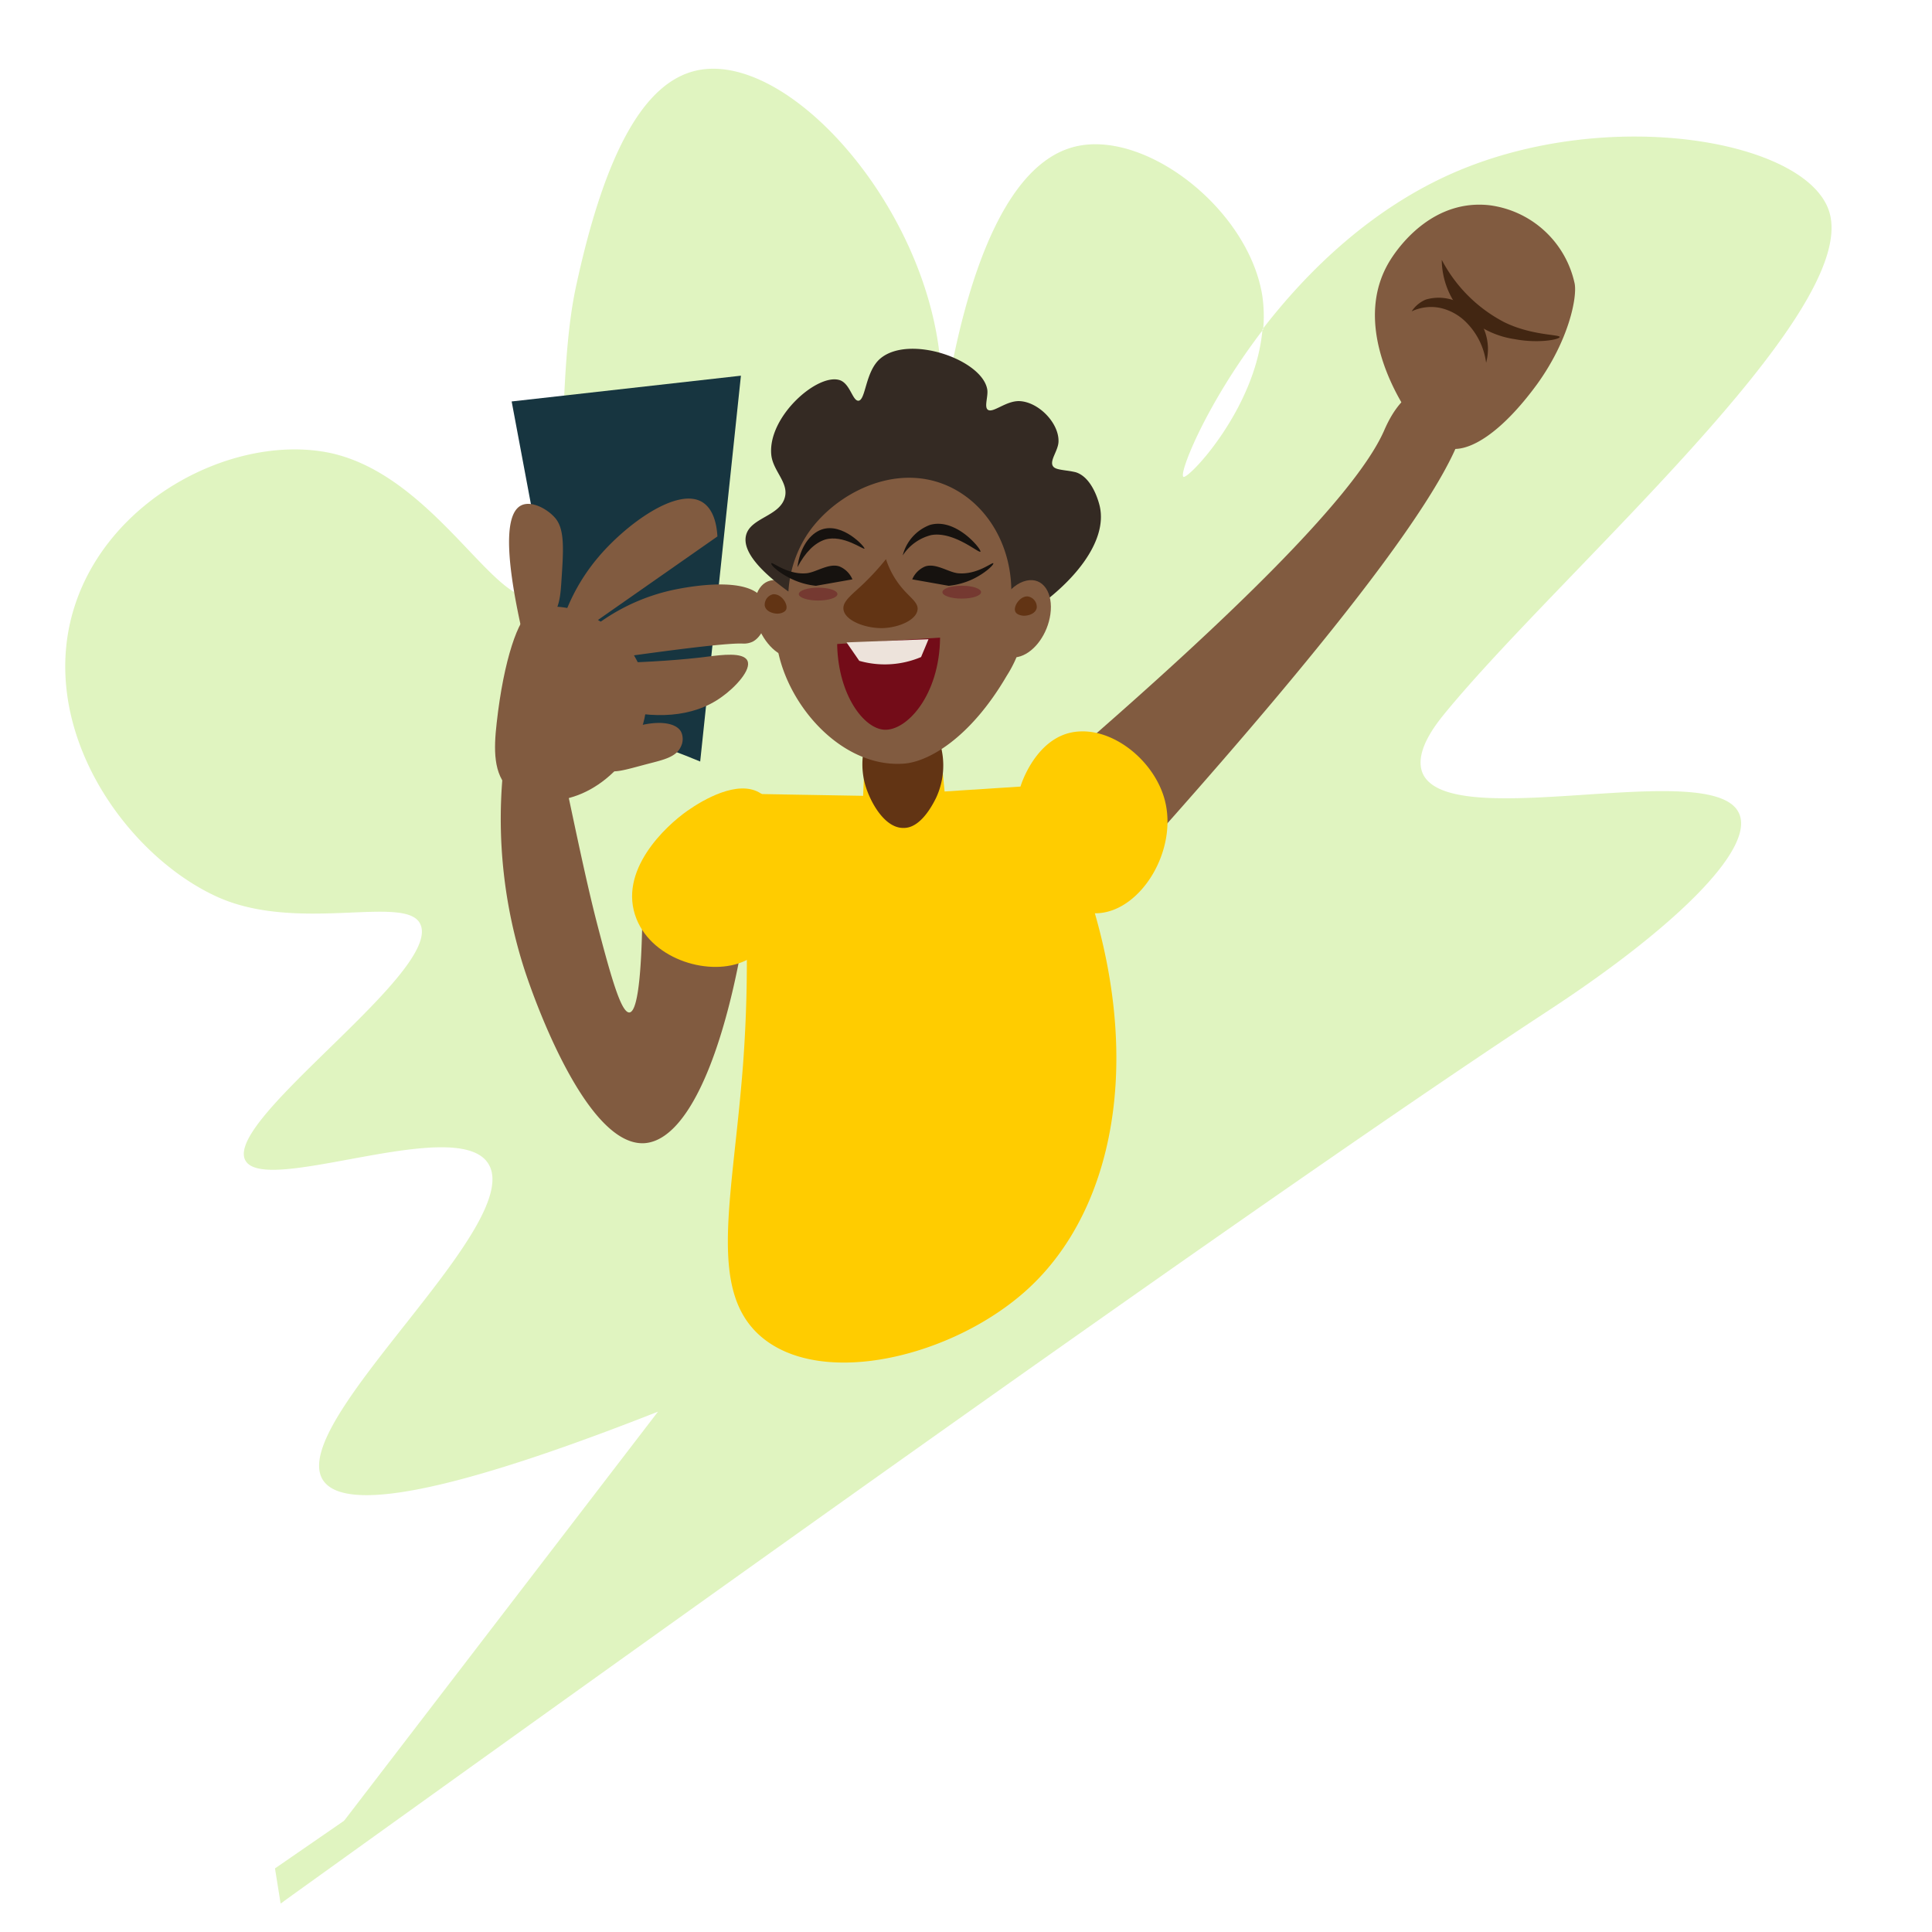 <svg id="Group_3" data-name="Group 3" xmlns="http://www.w3.org/2000/svg" viewBox="0 0 240 240"><defs><style>.cls-1{opacity:0.25;}.cls-2{fill:#82d302;}.cls-10,.cls-11,.cls-13,.cls-2,.cls-3,.cls-4,.cls-5,.cls-6,.cls-7,.cls-8,.cls-9{fill-rule:evenodd;}.cls-3{fill:#342a23;}.cls-4{fill:#173540;}.cls-5{fill:#815b40;}.cls-6{fill:#422612;}.cls-7{fill:#fc0;}.cls-8{fill:#623414;}.cls-9{fill:#16120f;}.cls-10{fill:#730c18;}.cls-11{fill:#ede3db;}.cls-12{opacity:0.4;}.cls-13,.cls-14{fill:#65041b;}</style></defs><g class="cls-1"><g id="Shape_39" data-name="Shape 39"><path class="cls-2" d="M176.7,96c-1-2.55,1.49-5.81,2.75-7.35C193.74,71.2,231.06,39,227.25,26.35c-2.67-8.87-27.15-13.26-46.42-5-10.35,4.45-18.34,12.21-24,19.55C156,50.8,147.57,59.63,147,59.23s2.78-9,9.91-18.29a17.31,17.31,0,0,0-.12-4.31C155,25.89,142.19,16,133.44,18.24c-11.27,2.89-15.32,25.84-16.7,36.46-.17,1.85-.37,3.34-.51,4.28a7.83,7.83,0,0,1-.14,1.08,9.4,9.4,0,0,1,.14-1.08c.1-.92.26-2.41.51-4.28a53.06,53.06,0,0,0-.12-11.43c-2.51-18.76-19-36.9-30.05-34.52-6.31,1.37-11.29,9.59-15,26.77-2.94,13.41-.32,36.77-5,38.53C61.59,75.91,53.59,58.26,40.11,56.1c-11.48-1.84-26.27,5.79-30.7,18.79-5.17,15.16,5.94,31.17,17.47,36.47,10,4.61,23.43-.28,25.3,3.37,3,5.79-24.38,24.33-21.71,29.4,2.36,4.49,26.14-5.66,30.14.35,5,7.48-25,32.16-20.51,39.35,3.3,5.24,23.27-1.24,41.64-8.47l-46.88,61.1c47.08-33.82,124-89,157.61-111,15.71-10.3,25.49-20,23.58-24.37C213,93.88,179.91,103.76,176.7,96Z"/></g><polygon class="cls-2" points="34.16 232.1 34.86 236.46 75.63 203.5 34.16 232.1"/></g><g id="Shape_31" data-name="Shape 31"><path class="cls-3" d="M125,74.93A11.44,11.44,0,0,0,120.72,67L110.64,84.29a8.84,8.84,0,0,0,6.35,2C121.88,85.67,125.39,80,125,74.93Z"/></g><g id="Shape_30" data-name="Shape 30"><path class="cls-4" d="M63.56,49.87Q67.28,69.7,71,89.54c3,.66,5.9,1.45,8.79,2.39,2.44.8,4.82,1.68,7.19,2.67q2.52-24,5.06-47.93Z"/></g><g id="Shape_29" data-name="Shape 29"><path class="cls-5" d="M84.59,90.87c-1-1.67-5-1.22-7.72.27-1.69.94-2.34,2-2.4,2.66A2.08,2.08,0,0,0,75,95.4c.88.87,2.58.24,5.59-.54,1.93-.5,3.43-.84,4-2.13A2.11,2.11,0,0,0,84.59,90.87Z"/></g><g id="Shape_28" data-name="Shape 28"><path class="cls-5" d="M92.84,82.06c-.52-1.07-3.26-.7-4.79-.51-3.42.44-7.45.7-11.45.8L76.19,88c5,1.35,9.87,1.18,13.46-1.42C91.36,85.37,93.39,83.17,92.84,82.06Z"/></g><g id="Shape_25" data-name="Shape 25"><path class="cls-5" d="M68.88,64.25c-1-1.1-2.89-2.08-4.13-1.47-2.48,1.23-1.53,8.46.14,15.84A5.41,5.41,0,0,0,68,77.29c1.47-1.36,1.61-3.23,1.72-4.79C70,68.31,70.21,65.67,68.88,64.25Z"/></g><g id="Shape_27" data-name="Shape 27"><path class="cls-5" d="M94.87,74.56c-1.66-3-8.82-1.8-11.34-1.26a24.65,24.65,0,0,0-10.39,5.06l2.67,3.46c4.76-.67,14.25-2,16.5-1.87a2.57,2.57,0,0,0,1.21-.25C95,78.91,95.76,76.17,94.87,74.56Z"/></g><g id="Ellipse_4_copy" data-name="Ellipse 4 copy"><path class="cls-5" d="M96.79,72.13c-2.08-.46-3.36,1.54-3,4.19.35,2.39,2,4.62,3.7,5.2s3.34-.71,3.34-3.2C100.85,75.55,99,72.63,96.79,72.13Z"/></g><g id="Shape_26" data-name="Shape 26"><path class="cls-5" d="M87.25,62.38c-3.11-1.92-9.52,2.76-13,6.92A23.92,23.92,0,0,0,70,76.76l1.6,2.13L89.12,66.64C89,64.53,88.36,63.07,87.25,62.38Z"/></g><g id="Shape_24" data-name="Shape 24"><path class="cls-5" d="M79.8,83.68c-2-6.13-9.46-9.84-13.85-7.72-1.54.75-3.38,6-4.25,13.84-.37,3.28-.44,6.36,1.59,8.26,2.56,2.39,6.79,1.3,8,.89C76.82,97.18,82,90.35,79.8,83.68Z"/></g><g id="Shape_19" data-name="Shape 19"><path class="cls-5" d="M195.61,35.23a12.44,12.44,0,0,0-10.55-9.73c-6.84-.78-11.06,4.74-12.35,6.8-4.67,7.46.48,16.38,2.13,18.9,2,3,4.24,4.35,5.33,4.53,2.38.38,6.29-1.88,10.77-8C194.92,42.22,195.93,36.91,195.61,35.23Z"/></g><g id="Shape_20" data-name="Shape 20"><path class="cls-6" d="M182.13,38.12a5.71,5.71,0,0,0-5-.91,3.91,3.91,0,0,0-1.77,1.47,5.63,5.63,0,0,1,3.59-.42,6.58,6.58,0,0,1,2.85,1.46,8.71,8.71,0,0,1,2.81,5.34A6.42,6.42,0,0,0,182.13,38.12Z"/></g><g id="Shape_23" data-name="Shape 23"><path class="cls-5" d="M79.8,113.77c-.08,5-.36,11.85-1.6,12-1,.1-2.23-4.13-4-10.92-1.06-4.08-2.17-9.26-3.2-14.11-.26-1.24-.53-2.48-.8-3.73l-7.72-1.06a61,61,0,0,0,2.67,24.49c1.41,4.34,7.84,22,14.91,21.57C86,141.6,91,128.52,93.34,109.68Z"/></g><g id="Shape_21" data-name="Shape 21"><path class="cls-6" d="M186.82,40a18.3,18.3,0,0,1-7.72-7.72,10,10,0,0,0,1.6,5.32,11.16,11.16,0,0,0,7.46,4.53c2.92.56,5.58.05,5.59-.27S190.19,41.68,186.82,40Z"/></g><g id="Shape_18" data-name="Shape 18"><path class="cls-5" d="M181.5,49.34A5.12,5.12,0,0,0,177,48.17c-3.1.66-4.69,4.48-5.11,5.43-3.93,8.75-21.39,25-36.26,38l9.1,11C163.21,81.78,186,54.51,181.5,49.34Z"/></g><g id="Shape_17" data-name="Shape 17"><path class="cls-7" d="M94.27,98.42c-2.71-1.48-6.8.84-8.88,2.3-2.7,1.89-8.71,7.48-6.32,13.44,2.07,5.16,9.26,7.2,13.5,5.19C99.64,116,99.26,101.13,94.27,98.42Z"/></g><g id="Shape_16" data-name="Shape 16"><path class="cls-7" d="M144.67,99.3c-1.43-5.23-7.3-9.63-12.16-8.16-3.21,1-4.94,4.37-5.59,6.12a12.24,12.24,0,0,0,1.33,10.91c.87,1.33,4,5.54,8.19,5.27C141.81,113.1,146.37,105.52,144.67,99.3Z"/></g><g id="Shape_15" data-name="Shape 15"><path class="cls-7" d="M129.58,97.53l-12.24.79q-.27-2.79-.53-5.59l-9.32-.53-.27,6.66-15.71-.27a172.52,172.52,0,0,1,.8,33.55c-1.26,16.73-4.46,28,2.13,33.81,7.57,6.65,24.11,2.57,33.28-5.86C140.46,148.38,143.37,124.05,129.58,97.53Z"/></g><g id="Shape_38" data-name="Shape 38"><path class="cls-8" d="M116.81,92.47l-9.49.59a9.37,9.37,0,0,0,.17,4.47c.6,2.06,2.39,5.39,4.79,5.32,1.81,0,3.21-2.12,4-3.73A9.52,9.52,0,0,0,116.81,92.47Z"/></g><g id="Ellipse_2" data-name="Ellipse 2"><path class="cls-5" d="M126.12,70.1a22.79,22.79,0,0,0-5.32-8.25c-3.81-3.16-10.26-5.3-15.44-2.66-1.45.74-4.81,4.49-6.92,10.11-1.79,4.75-2.16,9.53-1.87,11.19,1.3,7.32,8.13,14.93,15.71,14.37,3-.21,8.21-3.09,12.78-10.91a15.23,15.23,0,0,0,2.39-7.46A17.59,17.59,0,0,0,126.12,70.1Z"/></g><g id="Shape_14" data-name="Shape 14"><path class="cls-3" d="M136.62,62.91c-.17-.75-1-3.64-3-4.25a11.21,11.21,0,0,0-1.19-.21c-.89-.13-1.43-.21-1.64-.56-.42-.69.65-1.89.7-3,.1-2.29-2.42-4.92-4.79-5.06-1.71-.1-3.36,1.56-4,1.06-.46-.36.08-1.69-.06-2.51-.62-3.71-9.64-6.85-13.25-3.87-1.92,1.58-1.82,5.22-2.76,5.27-.72,0-1-2-2.21-2.52-2.71-1.08-9.07,4.45-8.61,9.23.2,2,2.15,3.42,1.7,5.24-.58,2.41-4.27,2.55-4.83,4.75-.51,2,1.8,4.5,5.26,7a14.6,14.6,0,0,1,2.4-7.18c3.38-5,10.92-8.95,17.57-5.86,4.54,2.11,7.62,7,7.72,12.78l2.13,2.93C133.34,72.5,137.6,67.29,136.62,62.91Z"/></g><g id="Shape_32" data-name="Shape 32"><path class="cls-9" d="M102.06,65.78c-1.47.52-2.7,2.25-3,4.68,1-1.89,2.13-3,3.43-3.43,2.24-.67,4.82,1.32,4.9,1.12S104.67,64.86,102.06,65.78Z"/></g><g id="Shape_32_copy" data-name="Shape 32 copy"><path class="cls-9" d="M115.52,65.21A5.46,5.46,0,0,0,112.14,69a5.93,5.93,0,0,1,3.54-2.53c2.79-.5,5.91,2.28,6.11,2.06S118.78,64.26,115.52,65.21Z"/></g><g id="Shape_33" data-name="Shape 33"><path class="cls-9" d="M119,71.21c-1.18-.12-2.77-1.3-4.08-.84a3,3,0,0,0-1.6,1.6l4.53.8a9.24,9.24,0,0,0,2.93-.8c1.58-.74,2.72-1.83,2.61-2S121.37,71.44,119,71.21Z"/></g><g id="Shape_33_copy" data-name="Shape 33 copy"><path class="cls-9" d="M104.29,70.37c-1.3-.46-2.9.72-4.08.84-2.35.23-4.26-1.44-4.39-1.24s1,1.26,2.62,2a9.18,9.18,0,0,0,2.92.8l4.53-.8A3,3,0,0,0,104.29,70.37Z"/></g><g id="Shape_35" data-name="Shape 35"><path class="cls-10" d="M104,80v.27c.19,6.09,3.29,10.23,5.85,10.38,2.78.16,6.86-4.26,6.93-11.44Z"/></g><g id="Shape_36" data-name="Shape 36"><path class="cls-11" d="M105.16,79.8l1.58,2.29a11.57,11.57,0,0,0,7.68-.47c.26-.63.57-1.35.92-2.21Z"/></g><g id="Ellipse_3" data-name="Ellipse 3" class="cls-12"><path class="cls-13" d="M101.63,73c-1.32,0-2.4.36-2.4.8s1.08.8,2.4.8,2.4-.36,2.4-.8S103,73,101.63,73Z"/></g><g id="Ellipse_3_copy" data-name="Ellipse 3 copy" class="cls-12"><ellipse class="cls-14" cx="119.47" cy="73.56" rx="2.4" ry="0.8"/></g><g id="Ellipse_4" data-name="Ellipse 4"><path class="cls-5" d="M127.5,72.13c-2.2.5-4.06,3.42-4.06,6.19,0,2.49,1.53,3.8,3.34,3.2s3.36-2.81,3.7-5.2C130.86,73.67,129.59,71.67,127.5,72.13Z"/></g><g id="Shape_37" data-name="Shape 37"><path class="cls-8" d="M127.72,74.1c-.94-.14-1.88,1.19-1.6,1.86.19.45.86.52,1.07.53.6,0,1.48-.27,1.6-1A1.32,1.32,0,0,0,127.72,74.1Z"/></g><g id="Shape_37_copy" data-name="Shape 37 copy"><path class="cls-8" d="M96,73.83A1.33,1.33,0,0,0,95,75.23c.12.72,1,1,1.6,1,.21,0,.88-.09,1.07-.54C97.92,75,97,73.69,96,73.83Z"/></g><g id="Shape_34" data-name="Shape 34"><path class="cls-8" d="M111.8,72.73a10.67,10.67,0,0,1-1.74-3.27,32.1,32.1,0,0,1-3,3.25c-1.41,1.31-2.49,2.1-2.26,3.11.32,1.41,3,2.3,5,2.2,1.87-.09,4.08-1,4.19-2.33C114.05,74.76,112.92,74.17,111.8,72.73Z"/></g></svg>